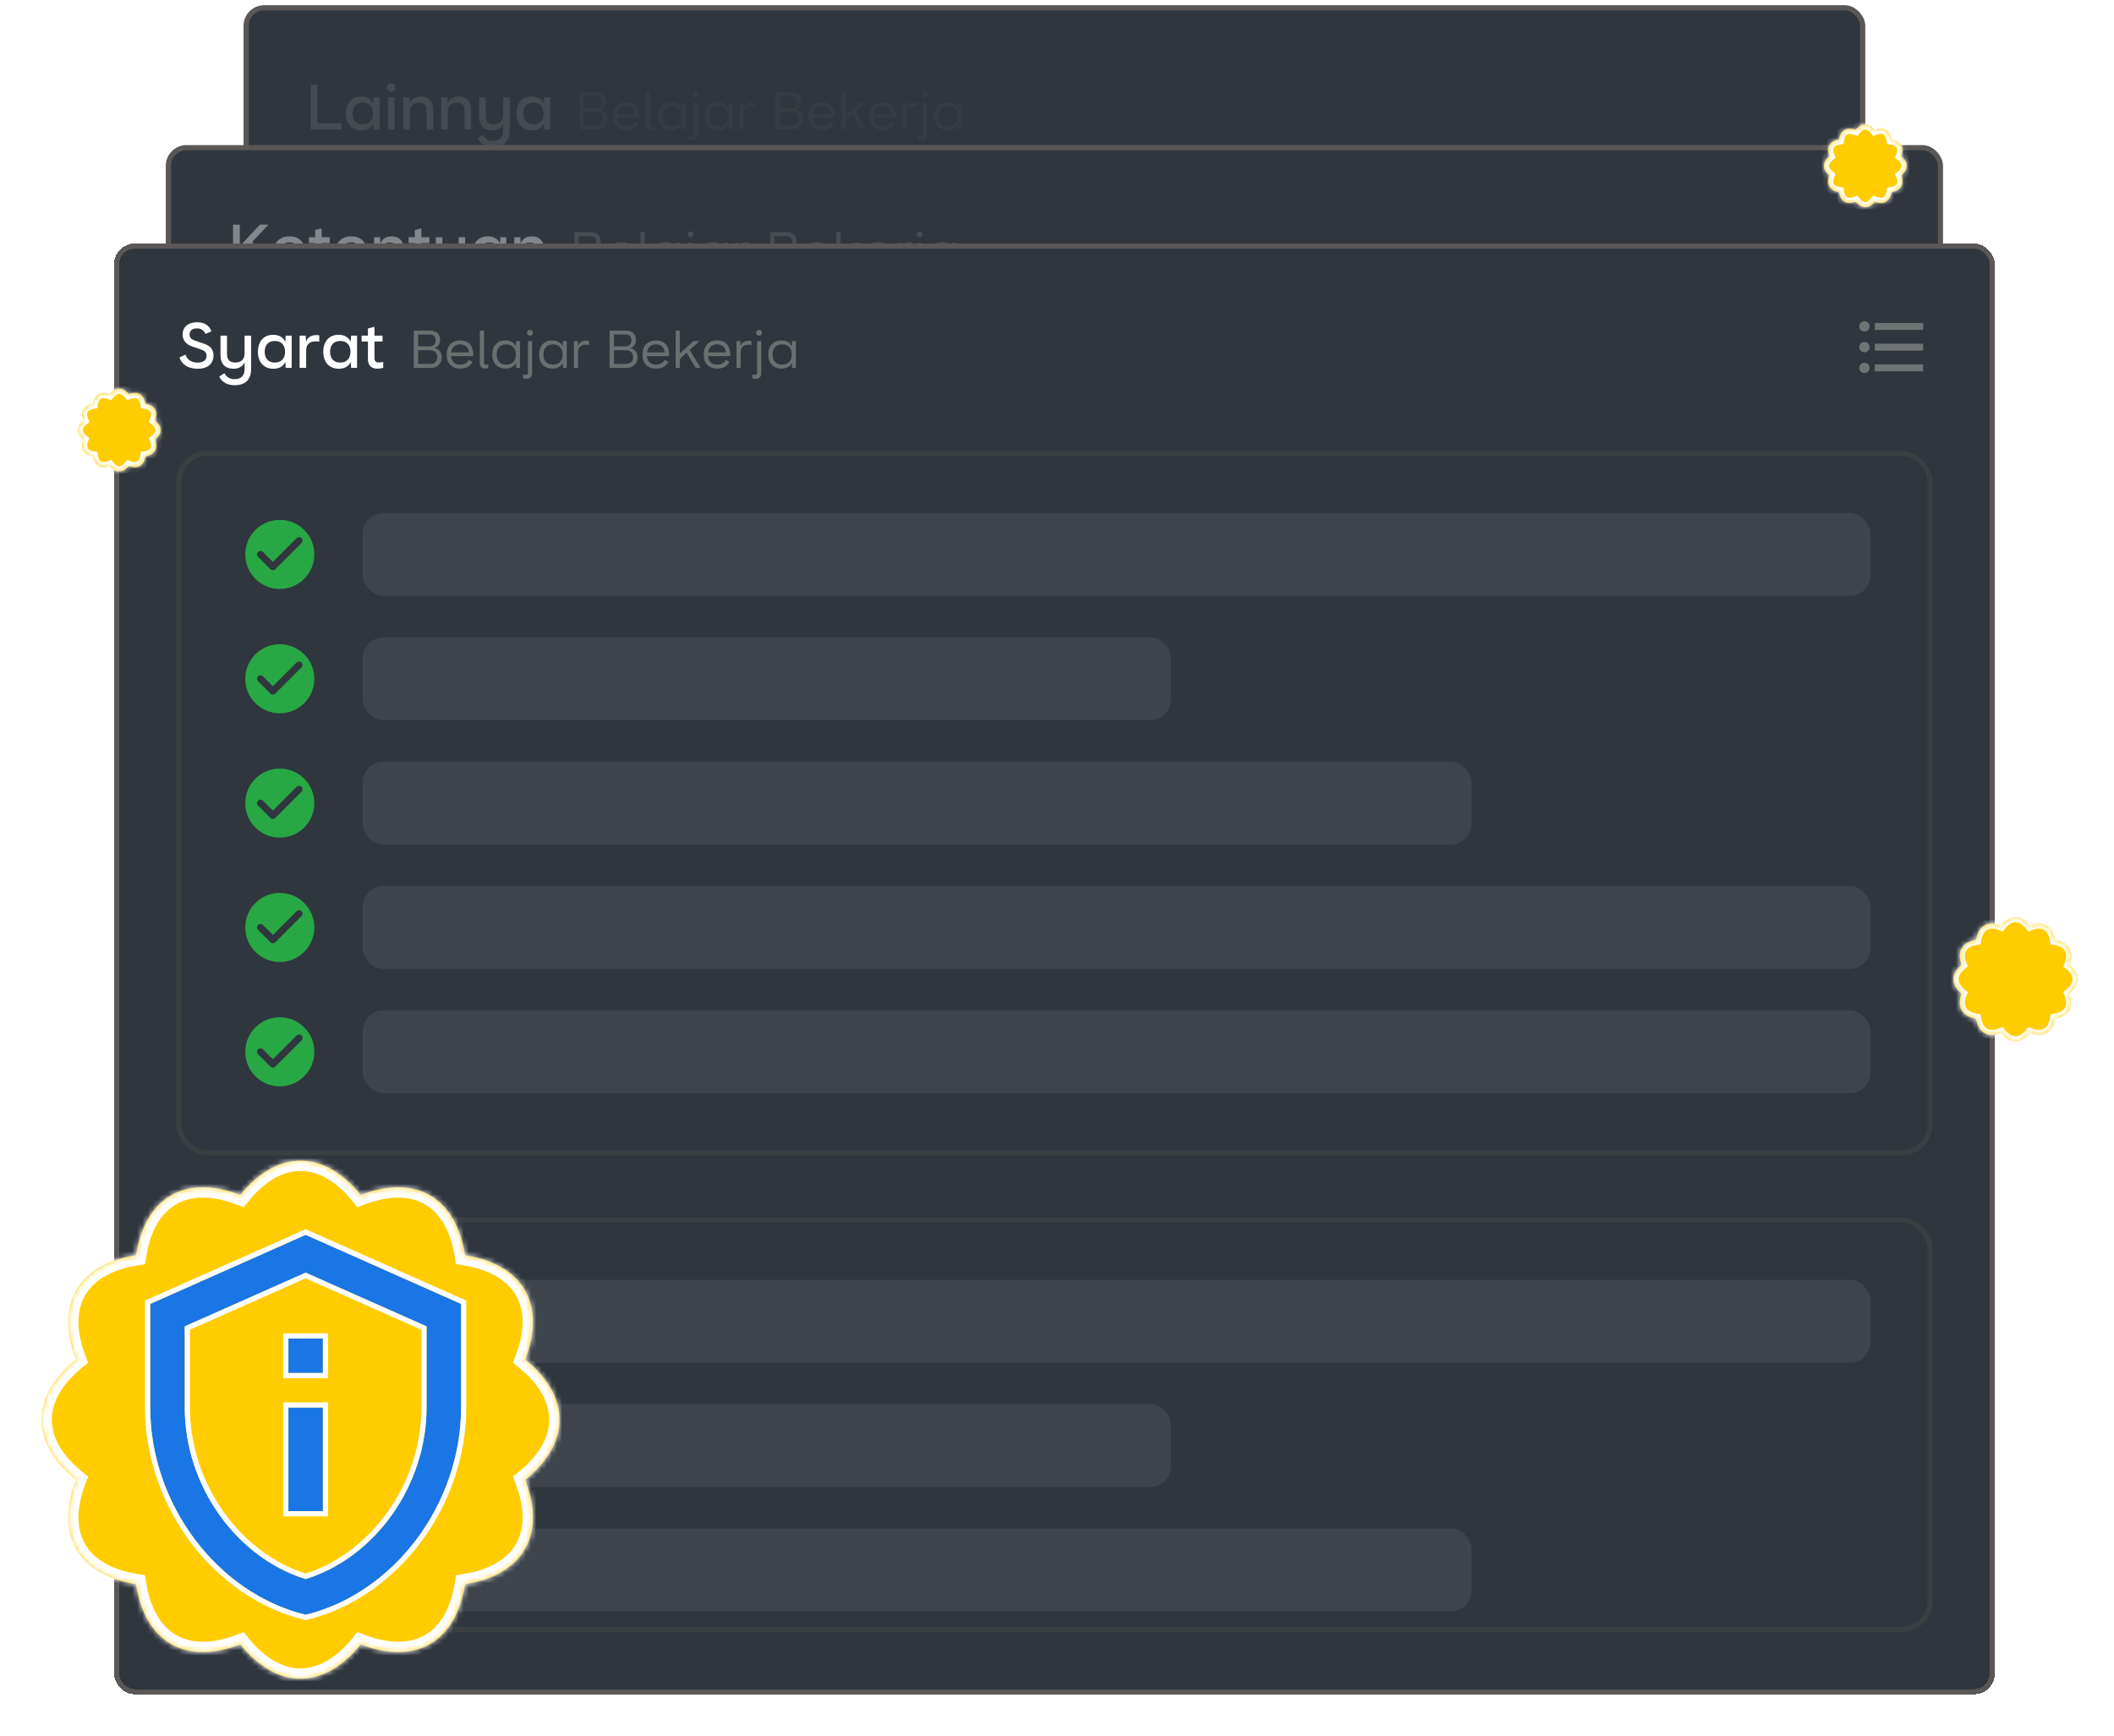 <svg width="408" height="335" viewBox="0 0 408 335" fill="none" xmlns="http://www.w3.org/2000/svg">
<g clip-path="url(#clip0_1004_2090)">
<rect width="408" height="335" fill="white"/>
<rect x="47.5" y="1.5" width="312" height="158" rx="3.5" fill="#30363D"/>
<rect x="47.5" y="1.5" width="312" height="158" rx="3.5" stroke="#5B5757"/>
<g opacity="0.1">
<path d="M59.972 16.36H61.28V23.812H65.924V25H59.972V16.36ZM73.271 18.784V25H72.119L72.035 23.836C71.711 24.604 70.991 25.168 69.755 25.168C67.991 25.168 66.755 24.004 66.755 21.904C66.755 19.804 67.955 18.616 69.707 18.616C70.787 18.616 71.615 19.06 72.035 19.972L72.119 18.784H73.271ZM70.019 23.98C71.267 23.98 71.999 23.188 71.999 21.892C71.999 20.596 71.267 19.804 70.019 19.804C68.783 19.804 68.063 20.596 68.063 21.892C68.063 23.188 68.783 23.98 70.019 23.98ZM75.513 17.692C75.021 17.692 74.697 17.368 74.697 16.876C74.697 16.384 75.021 16.06 75.513 16.06C76.005 16.06 76.329 16.384 76.329 16.876C76.329 17.368 76.005 17.692 75.513 17.692ZM74.889 18.784H76.137V25H74.889V18.784ZM77.845 18.784H79.009L79.093 19.984C79.429 19.12 80.125 18.616 81.229 18.616C82.669 18.616 83.617 19.492 83.617 21.196V25H82.357V21.448C82.357 20.236 81.721 19.816 80.833 19.816C79.717 19.816 79.105 20.488 79.105 21.724V25H77.845V18.784ZM85.151 18.784H86.316L86.4 19.984C86.736 19.12 87.431 18.616 88.535 18.616C89.975 18.616 90.924 19.492 90.924 21.196V25H89.663V21.448C89.663 20.236 89.028 19.816 88.139 19.816C87.023 19.816 86.412 20.488 86.412 21.724V25H85.151V18.784ZM93.202 26.02C93.718 26.98 94.534 27.184 95.194 27.184C96.37 27.184 97.102 26.56 97.102 25.216V23.896C96.766 24.7 96.082 25.168 94.954 25.168C93.43 25.168 92.458 24.292 92.458 22.576V18.784H93.718V22.36C93.718 23.548 94.378 23.968 95.314 23.968C96.502 23.968 97.102 23.296 97.102 22.228V18.784H98.362V25.264C98.362 27.256 97.222 28.348 95.206 28.348C93.682 28.348 92.722 27.712 92.218 26.68L93.202 26.02ZM106.193 18.784V25H105.041L104.957 23.836C104.633 24.604 103.913 25.168 102.677 25.168C100.913 25.168 99.677 24.004 99.677 21.904C99.677 19.804 100.877 18.616 102.629 18.616C103.709 18.616 104.537 19.06 104.957 19.972L105.041 18.784H106.193ZM102.941 23.98C104.189 23.98 104.921 23.188 104.921 21.892C104.921 20.596 104.189 19.804 102.941 19.804C101.705 19.804 100.985 20.596 100.985 21.892C100.985 23.188 101.705 23.98 102.941 23.98Z" fill="white"/>
<path d="M111.86 17.8H115.02C116.22 17.8 116.94 18.46 116.94 19.61C116.94 20.27 116.7 20.85 115.9 21.16C116.86 21.47 117.26 22.11 117.26 22.95C117.26 24.14 116.44 25 115.21 25H111.86V17.8ZM114.88 18.56H112.7V20.85H114.88C115.62 20.85 116.08 20.41 116.08 19.66C116.08 18.57 115.12 18.56 114.88 18.56ZM114.95 21.59H112.7V24.24H114.93C115.95 24.24 116.4 23.72 116.4 22.94C116.4 22.1 115.88 21.59 114.95 21.59ZM123.189 23.83C122.799 24.64 122.029 25.14 120.849 25.14C119.199 25.14 118.209 24.16 118.209 22.44C118.209 20.64 119.299 19.7 120.829 19.7C122.129 19.7 123.349 20.35 123.349 22.63V22.73H119.059C119.159 23.84 119.839 24.38 120.819 24.38C121.649 24.38 122.189 23.99 122.479 23.46L123.189 23.83ZM120.779 20.46C119.879 20.46 119.209 20.96 119.079 22.01H122.499C122.399 20.93 121.649 20.46 120.779 20.46ZM124.609 17.8H125.409V24.02C125.409 24.28 125.529 24.38 125.819 24.38C125.919 24.38 126.049 24.37 126.229 24.33L126.249 24.35V25.04C126.069 25.1 125.859 25.14 125.649 25.14C124.969 25.14 124.609 24.73 124.609 24.1V17.8ZM132.353 19.84V25H131.613L131.563 24.02C131.283 24.66 130.663 25.14 129.603 25.14C128.103 25.14 127.013 24.19 127.013 22.43C127.013 20.68 128.083 19.7 129.563 19.7C130.513 19.7 131.213 20.1 131.563 20.85L131.613 19.84H132.353ZM129.693 24.38C130.863 24.38 131.553 23.65 131.553 22.42C131.553 21.19 130.863 20.46 129.693 20.46C128.523 20.46 127.853 21.19 127.853 22.42C127.853 23.65 128.523 24.38 129.693 24.38ZM134.284 18.78C133.944 18.78 133.724 18.56 133.724 18.22C133.724 17.88 133.944 17.66 134.284 17.66C134.624 17.66 134.844 17.88 134.844 18.22C134.844 18.56 134.624 18.78 134.284 18.78ZM134.694 26.03C134.694 26.66 134.384 27.1 133.624 27.1C133.374 27.1 133.144 27.05 132.954 26.99V26.29L132.974 26.27C133.154 26.31 133.314 26.34 133.474 26.34C133.774 26.34 133.894 26.22 133.894 25.96V19.84H134.694V26.03ZM141.382 19.84V25H140.642L140.592 24.02C140.312 24.66 139.692 25.14 138.632 25.14C137.132 25.14 136.042 24.19 136.042 22.43C136.042 20.68 137.112 19.7 138.592 19.7C139.542 19.7 140.242 20.1 140.592 20.85L140.642 19.84H141.382ZM138.722 24.38C139.892 24.38 140.582 23.65 140.582 22.42C140.582 21.19 139.892 20.46 138.722 20.46C137.552 20.46 136.882 21.19 136.882 22.42C136.882 23.65 137.552 24.38 138.722 24.38ZM142.762 19.84H143.502L143.552 20.77C143.822 20.11 144.352 19.75 145.202 19.75C145.342 19.75 145.492 19.76 145.662 19.79V20.57C145.462 20.54 145.282 20.52 145.092 20.52C144.122 20.52 143.562 21.04 143.562 21.98V25H142.762V19.84ZM149.654 17.8H152.814C154.014 17.8 154.734 18.46 154.734 19.61C154.734 20.27 154.494 20.85 153.694 21.16C154.654 21.47 155.054 22.11 155.054 22.95C155.054 24.14 154.234 25 153.004 25H149.654V17.8ZM152.674 18.56H150.494V20.85H152.674C153.414 20.85 153.874 20.41 153.874 19.66C153.874 18.57 152.914 18.56 152.674 18.56ZM152.744 21.59H150.494V24.24H152.724C153.744 24.24 154.194 23.72 154.194 22.94C154.194 22.1 153.674 21.59 152.744 21.59ZM160.983 23.83C160.593 24.64 159.823 25.14 158.643 25.14C156.993 25.14 156.003 24.16 156.003 22.44C156.003 20.64 157.093 19.7 158.623 19.7C159.923 19.7 161.143 20.35 161.143 22.63V22.73H156.853C156.953 23.84 157.633 24.38 158.613 24.38C159.443 24.38 159.983 23.99 160.273 23.46L160.983 23.83ZM158.573 20.46C157.673 20.46 157.003 20.96 156.873 22.01H160.293C160.193 20.93 159.443 20.46 158.573 20.46ZM162.403 17.8H163.203V22.23L165.833 19.84H166.983L165.113 21.55L167.203 25H166.263L164.523 22.09L163.473 23.03C163.283 23.2 163.203 23.37 163.203 23.62V25H162.403V17.8ZM172.785 23.83C172.395 24.64 171.625 25.14 170.445 25.14C168.795 25.14 167.805 24.16 167.805 22.44C167.805 20.64 168.895 19.7 170.425 19.7C171.725 19.7 172.945 20.35 172.945 22.63V22.73H168.655C168.755 23.84 169.435 24.38 170.415 24.38C171.245 24.38 171.785 23.99 172.075 23.46L172.785 23.83ZM170.375 20.46C169.475 20.46 168.805 20.96 168.675 22.01H172.095C171.995 20.93 171.245 20.46 170.375 20.46ZM174.144 19.84H174.884L174.934 20.77C175.204 20.11 175.734 19.75 176.584 19.75C176.724 19.75 176.874 19.76 177.044 19.79V20.57C176.844 20.54 176.664 20.52 176.474 20.52C175.504 20.52 174.944 21.04 174.944 21.98V25H174.144V19.84ZM178.51 18.78C178.17 18.78 177.95 18.56 177.95 18.22C177.95 17.88 178.17 17.66 178.51 17.66C178.85 17.66 179.07 17.88 179.07 18.22C179.07 18.56 178.85 18.78 178.51 18.78ZM178.92 26.03C178.92 26.66 178.61 27.1 177.85 27.1C177.6 27.1 177.37 27.05 177.18 26.99V26.29L177.2 26.27C177.38 26.31 177.54 26.34 177.7 26.34C178 26.34 178.12 26.22 178.12 25.96V19.84H178.92V26.03ZM185.609 19.84V25H184.869L184.819 24.02C184.539 24.66 183.919 25.14 182.859 25.14C181.359 25.14 180.269 24.19 180.269 22.43C180.269 20.68 181.339 19.7 182.819 19.7C183.769 19.7 184.469 20.1 184.819 20.85L184.869 19.84H185.609ZM182.949 24.38C184.119 24.38 184.809 23.65 184.809 22.42C184.809 21.19 184.119 20.46 182.949 20.46C181.779 20.46 181.109 21.19 181.109 22.42C181.109 23.65 181.779 24.38 182.949 24.38Z" fill="#6C6F70"/>
</g>
<rect x="59.5" y="36.5" width="288" height="111" rx="5.5" stroke="#3B3F41"/>
<path d="M79 49.333C75.32 49.333 72.333 52.32 72.333 56C72.333 59.68 75.32 62.667 79 62.667C82.68 62.667 85.666 59.68 85.666 56C85.666 52.32 82.68 49.333 79 49.333ZM77.193 58.86L74.8 56.467C74.54 56.207 74.54 55.787 74.8 55.527C75.06 55.267 75.48 55.267 75.74 55.527L77.666 57.447L82.253 52.86C82.513 52.6 82.933 52.6 83.193 52.86C83.453 53.12 83.453 53.54 83.193 53.8L78.133 58.86C77.88 59.12 77.453 59.12 77.193 58.86Z" fill="#28A745"/>
<rect x="95" y="48" width="241" height="16" rx="4" fill="#3D444B"/>
<path d="M79 73.333C75.32 73.333 72.333 76.32 72.333 80C72.333 83.68 75.32 86.667 79 86.667C82.68 86.667 85.666 83.68 85.666 80C85.666 76.32 82.68 73.333 79 73.333ZM77.193 82.86L74.8 80.467C74.54 80.207 74.54 79.787 74.8 79.527C75.06 79.267 75.48 79.267 75.74 79.527L77.666 81.447L82.253 76.86C82.513 76.6 82.933 76.6 83.193 76.86C83.453 77.12 83.453 77.54 83.193 77.8L78.133 82.86C77.88 83.12 77.453 83.12 77.193 82.86Z" fill="#28A745"/>
<rect x="95" y="72" width="241" height="16" rx="4" fill="#3D444B"/>
<path d="M79 97.333C75.32 97.333 72.333 100.32 72.333 104C72.333 107.68 75.32 110.667 79 110.667C82.68 110.667 85.666 107.68 85.666 104C85.666 100.32 82.68 97.333 79 97.333ZM77.193 106.86L74.8 104.467C74.54 104.207 74.54 103.787 74.8 103.527C75.06 103.267 75.48 103.267 75.74 103.527L77.666 105.447L82.253 100.86C82.513 100.6 82.933 100.6 83.193 100.86C83.453 101.12 83.453 101.54 83.193 101.8L78.133 106.86C77.88 107.12 77.453 107.12 77.193 106.86Z" fill="#28A745"/>
<rect x="95" y="96" width="241" height="16" rx="4" fill="#3D444B"/>
<path d="M79 121.333C75.32 121.333 72.333 124.32 72.333 128C72.333 131.68 75.32 134.667 79 134.667C82.68 134.667 85.666 131.68 85.666 128C85.666 124.32 82.68 121.333 79 121.333ZM77.193 130.86L74.8 128.467C74.54 128.207 74.54 127.787 74.8 127.527C75.06 127.267 75.48 127.267 75.74 127.527L77.666 129.447L82.253 124.86C82.513 124.6 82.933 124.6 83.193 124.86C83.453 125.12 83.453 125.54 83.193 125.8L78.133 130.86C77.88 131.12 77.453 131.12 77.193 130.86Z" fill="#28A745"/>
<rect x="95" y="120" width="241" height="16" rx="4" fill="#3D444B"/>
<rect x="32.5" y="28.5" width="342" height="158" rx="3.5" fill="#30363D"/>
<rect x="32.5" y="28.5" width="342" height="158" rx="3.5" stroke="#5B5757"/>
<g opacity="0.4">
<path d="M44.972 43.36H46.28V47.524L50.144 43.36H51.812L48.716 46.648L52.052 52H50.576L47.828 47.608L46.592 48.928C46.376 49.18 46.28 49.408 46.28 49.744V52H44.972V43.36ZM58.74 50.608C58.248 51.556 57.312 52.168 55.897 52.168C53.916 52.168 52.705 50.98 52.705 48.916C52.705 46.756 54.036 45.616 55.885 45.616C57.444 45.616 58.956 46.408 58.956 49.144V49.288H54.036C54.157 50.428 54.864 51.004 55.908 51.004C56.797 51.004 57.373 50.584 57.684 50.008L58.74 50.608ZM55.825 46.768C54.852 46.768 54.205 47.356 54.048 48.376H57.612C57.492 47.308 56.785 46.768 55.825 46.768ZM59.614 45.784H60.826V44.392L62.086 44.08V45.784H63.646V46.912H62.086V50.152C62.086 50.728 62.386 50.956 62.89 50.956C63.082 50.956 63.382 50.932 63.778 50.86V52C63.418 52.084 63.046 52.156 62.662 52.156C61.486 52.156 60.826 51.532 60.826 50.308V46.912H59.614V45.784ZM70.669 50.608C70.177 51.556 69.241 52.168 67.825 52.168C65.845 52.168 64.633 50.98 64.633 48.916C64.633 46.756 65.965 45.616 67.813 45.616C69.373 45.616 70.885 46.408 70.885 49.144V49.288H65.965C66.085 50.428 66.793 51.004 67.837 51.004C68.725 51.004 69.301 50.584 69.613 50.008L70.669 50.608ZM67.753 46.768C66.781 46.768 66.133 47.356 65.977 48.376H69.541C69.421 47.308 68.713 46.768 67.753 46.768ZM72.191 45.784H73.355L73.439 46.984C73.775 46.12 74.471 45.616 75.575 45.616C77.015 45.616 77.963 46.492 77.963 48.196V52H76.703V48.448C76.703 47.236 76.067 46.816 75.179 46.816C74.063 46.816 73.451 47.488 73.451 48.724V52H72.191V45.784ZM78.849 45.784H80.061V44.392L81.321 44.08V45.784H82.881V46.912H81.321V50.152C81.321 50.728 81.621 50.956 82.125 50.956C82.317 50.956 82.617 50.932 83.013 50.86V52C82.653 52.084 82.281 52.156 81.897 52.156C80.721 52.156 80.061 51.532 80.061 50.308V46.912H78.849V45.784ZM89.772 52H88.62L88.523 50.836C88.2 51.664 87.54 52.168 86.436 52.168C85.007 52.168 84.12 51.34 84.12 49.612V45.784H85.379V49.396C85.379 50.668 86.028 50.968 86.784 50.968C87.912 50.968 88.511 50.296 88.511 49.084V45.784H89.772V52ZM97.714 45.784V52H96.562L96.478 50.836C96.154 51.604 95.434 52.168 94.198 52.168C92.434 52.168 91.198 51.004 91.198 48.904C91.198 46.804 92.398 45.616 94.15 45.616C95.23 45.616 96.058 46.06 96.478 46.972L96.562 45.784H97.714ZM94.462 50.98C95.71 50.98 96.442 50.188 96.442 48.892C96.442 47.596 95.71 46.804 94.462 46.804C93.226 46.804 92.506 47.596 92.506 48.892C92.506 50.188 93.226 50.98 94.462 50.98ZM99.248 45.784H100.412L100.496 46.984C100.832 46.12 101.528 45.616 102.632 45.616C104.072 45.616 105.02 46.492 105.02 48.196V52H103.76V48.448C103.76 47.236 103.124 46.816 102.236 46.816C101.12 46.816 100.508 47.488 100.508 48.724V52H99.248V45.784Z" fill="white"/>
<path d="M110.86 44.8H114.02C115.22 44.8 115.94 45.46 115.94 46.61C115.94 47.27 115.7 47.85 114.9 48.16C115.86 48.47 116.26 49.11 116.26 49.95C116.26 51.14 115.44 52 114.21 52H110.86V44.8ZM113.88 45.56H111.7V47.85H113.88C114.62 47.85 115.08 47.41 115.08 46.66C115.08 45.57 114.12 45.56 113.88 45.56ZM113.95 48.59H111.7V51.24H113.93C114.95 51.24 115.4 50.72 115.4 49.94C115.4 49.1 114.88 48.59 113.95 48.59ZM122.189 50.83C121.799 51.64 121.029 52.14 119.849 52.14C118.199 52.14 117.209 51.16 117.209 49.44C117.209 47.64 118.299 46.7 119.829 46.7C121.129 46.7 122.349 47.35 122.349 49.63V49.73H118.059C118.159 50.84 118.839 51.38 119.819 51.38C120.649 51.38 121.189 50.99 121.479 50.46L122.189 50.83ZM119.779 47.46C118.879 47.46 118.209 47.96 118.079 49.01H121.499C121.399 47.93 120.649 47.46 119.779 47.46ZM123.609 44.8H124.409V51.02C124.409 51.28 124.529 51.38 124.819 51.38C124.919 51.38 125.049 51.37 125.229 51.33L125.249 51.35V52.04C125.069 52.1 124.859 52.14 124.649 52.14C123.969 52.14 123.609 51.73 123.609 51.1V44.8ZM131.353 46.84V52H130.613L130.563 51.02C130.283 51.66 129.663 52.14 128.603 52.14C127.103 52.14 126.013 51.19 126.013 49.43C126.013 47.68 127.083 46.7 128.563 46.7C129.513 46.7 130.213 47.1 130.563 47.85L130.613 46.84H131.353ZM128.693 51.38C129.863 51.38 130.553 50.65 130.553 49.42C130.553 48.19 129.863 47.46 128.693 47.46C127.523 47.46 126.853 48.19 126.853 49.42C126.853 50.65 127.523 51.38 128.693 51.38ZM133.284 45.78C132.944 45.78 132.724 45.56 132.724 45.22C132.724 44.88 132.944 44.66 133.284 44.66C133.624 44.66 133.844 44.88 133.844 45.22C133.844 45.56 133.624 45.78 133.284 45.78ZM133.694 53.03C133.694 53.66 133.384 54.1 132.624 54.1C132.374 54.1 132.144 54.05 131.954 53.99V53.29L131.974 53.27C132.154 53.31 132.314 53.34 132.474 53.34C132.774 53.34 132.894 53.22 132.894 52.96V46.84H133.694V53.03ZM140.382 46.84V52H139.642L139.592 51.02C139.312 51.66 138.692 52.14 137.632 52.14C136.132 52.14 135.042 51.19 135.042 49.43C135.042 47.68 136.112 46.7 137.592 46.7C138.542 46.7 139.242 47.1 139.592 47.85L139.642 46.84H140.382ZM137.722 51.38C138.892 51.38 139.582 50.65 139.582 49.42C139.582 48.19 138.892 47.46 137.722 47.46C136.552 47.46 135.882 48.19 135.882 49.42C135.882 50.65 136.552 51.38 137.722 51.38ZM141.762 46.84H142.502L142.552 47.77C142.822 47.11 143.352 46.75 144.202 46.75C144.342 46.75 144.492 46.76 144.662 46.79V47.57C144.462 47.54 144.282 47.52 144.092 47.52C143.122 47.52 142.562 48.04 142.562 48.98V52H141.762V46.84ZM148.654 44.8H151.814C153.014 44.8 153.734 45.46 153.734 46.61C153.734 47.27 153.494 47.85 152.694 48.16C153.654 48.47 154.054 49.11 154.054 49.95C154.054 51.14 153.234 52 152.004 52H148.654V44.8ZM151.674 45.56H149.494V47.85H151.674C152.414 47.85 152.874 47.41 152.874 46.66C152.874 45.57 151.914 45.56 151.674 45.56ZM151.744 48.59H149.494V51.24H151.724C152.744 51.24 153.194 50.72 153.194 49.94C153.194 49.1 152.674 48.59 151.744 48.59ZM159.983 50.83C159.593 51.64 158.823 52.14 157.643 52.14C155.993 52.14 155.003 51.16 155.003 49.44C155.003 47.64 156.093 46.7 157.623 46.7C158.923 46.7 160.143 47.35 160.143 49.63V49.73H155.853C155.953 50.84 156.633 51.38 157.613 51.38C158.443 51.38 158.983 50.99 159.273 50.46L159.983 50.83ZM157.573 47.46C156.673 47.46 156.003 47.96 155.873 49.01H159.293C159.193 47.93 158.443 47.46 157.573 47.46ZM161.403 44.8H162.203V49.23L164.833 46.84H165.983L164.113 48.55L166.203 52H165.263L163.523 49.09L162.473 50.03C162.283 50.2 162.203 50.37 162.203 50.62V52H161.403V44.8ZM171.785 50.83C171.395 51.64 170.625 52.14 169.445 52.14C167.795 52.14 166.805 51.16 166.805 49.44C166.805 47.64 167.895 46.7 169.425 46.7C170.725 46.7 171.945 47.35 171.945 49.63V49.73H167.655C167.755 50.84 168.435 51.38 169.415 51.38C170.245 51.38 170.785 50.99 171.075 50.46L171.785 50.83ZM169.375 47.46C168.475 47.46 167.805 47.96 167.675 49.01H171.095C170.995 47.93 170.245 47.46 169.375 47.46ZM173.144 46.84H173.884L173.934 47.77C174.204 47.11 174.734 46.75 175.584 46.75C175.724 46.75 175.874 46.76 176.044 46.79V47.57C175.844 47.54 175.664 47.52 175.474 47.52C174.504 47.52 173.944 48.04 173.944 48.98V52H173.144V46.84ZM177.51 45.78C177.17 45.78 176.95 45.56 176.95 45.22C176.95 44.88 177.17 44.66 177.51 44.66C177.85 44.66 178.07 44.88 178.07 45.22C178.07 45.56 177.85 45.78 177.51 45.78ZM177.92 53.03C177.92 53.66 177.61 54.1 176.85 54.1C176.6 54.1 176.37 54.05 176.18 53.99V53.29L176.2 53.27C176.38 53.31 176.54 53.34 176.7 53.34C177 53.34 177.12 53.22 177.12 52.96V46.84H177.92V53.03ZM184.609 46.84V52H183.869L183.819 51.02C183.539 51.66 182.919 52.14 181.859 52.14C180.359 52.14 179.269 51.19 179.269 49.43C179.269 47.68 180.339 46.7 181.819 46.7C182.769 46.7 183.469 47.1 183.819 47.85L183.869 46.84H184.609ZM181.949 51.38C183.119 51.38 183.809 50.65 183.809 49.42C183.809 48.19 183.119 47.46 181.949 47.46C180.779 47.46 180.109 48.19 180.109 49.42C180.109 50.65 180.779 51.38 181.949 51.38Z" fill="#6C6F70"/>
</g>
<rect x="44.5" y="63.5" width="318" height="111" rx="5.5" stroke="#3B3F41"/>
<path d="M64 76.333C60.32 76.333 57.333 79.32 57.333 83C57.333 86.68 60.32 89.667 64 89.667C67.68 89.667 70.666 86.68 70.666 83C70.666 79.32 67.68 76.333 64 76.333ZM62.193 85.86L59.8 83.467C59.54 83.207 59.54 82.787 59.8 82.527C60.06 82.267 60.48 82.267 60.74 82.527L62.666 84.447L67.253 79.86C67.513 79.6 67.933 79.6 68.193 79.86C68.453 80.12 68.453 80.54 68.193 80.8L63.133 85.86C62.88 86.12 62.453 86.12 62.193 85.86Z" fill="#28A745"/>
<rect x="80" y="75" width="271" height="16" rx="4" fill="#3D444B"/>
<path d="M64 100.333C60.32 100.333 57.333 103.32 57.333 107C57.333 110.68 60.32 113.667 64 113.667C67.68 113.667 70.666 110.68 70.666 107C70.666 103.32 67.68 100.333 64 100.333ZM62.193 109.86L59.8 107.467C59.54 107.207 59.54 106.787 59.8 106.527C60.06 106.267 60.48 106.267 60.74 106.527L62.666 108.447L67.253 103.86C67.513 103.6 67.933 103.6 68.193 103.86C68.453 104.12 68.453 104.54 68.193 104.8L63.133 109.86C62.88 110.12 62.453 110.12 62.193 109.86Z" fill="#28A745"/>
<rect x="80" y="99" width="271" height="16" rx="4" fill="#3D444B"/>
<path d="M64 124.333C60.32 124.333 57.333 127.32 57.333 131C57.333 134.68 60.32 137.667 64 137.667C67.68 137.667 70.666 134.68 70.666 131C70.666 127.32 67.68 124.333 64 124.333ZM62.193 133.86L59.8 131.467C59.54 131.207 59.54 130.787 59.8 130.527C60.06 130.267 60.48 130.267 60.74 130.527L62.666 132.447L67.253 127.86C67.513 127.6 67.933 127.6 68.193 127.86C68.453 128.12 68.453 128.54 68.193 128.8L63.133 133.86C62.88 134.12 62.453 134.12 62.193 133.86Z" fill="#28A745"/>
<rect x="80" y="123" width="271" height="16" rx="4" fill="#3D444B"/>
<path d="M64 148.333C60.32 148.333 57.333 151.32 57.333 155C57.333 158.68 60.32 161.667 64 161.667C67.68 161.667 70.666 158.68 70.666 155C70.666 151.32 67.68 148.333 64 148.333ZM62.193 157.86L59.8 155.467C59.54 155.207 59.54 154.787 59.8 154.527C60.06 154.267 60.48 154.267 60.74 154.527L62.666 156.447L67.253 151.86C67.513 151.6 67.933 151.6 68.193 151.86C68.453 152.12 68.453 152.54 68.193 152.8L63.133 157.86C62.88 158.12 62.453 158.12 62.193 157.86Z" fill="#28A745"/>
<rect x="80" y="147" width="271" height="16" rx="4" fill="#3D444B"/>
<g filter="url(#filter0_d_1004_2090)">
<rect x="22" y="55" width="363" height="280" rx="4" fill="#30363D" shape-rendering="crispEdges"/>
<rect x="22.5" y="55.5" width="362" height="279" rx="3.5" stroke="#5B5757" shape-rendering="crispEdges"/>
<path d="M34.636 76.984L35.8 76.444C36.064 77.236 36.736 77.98 38.116 77.98C39.232 77.98 39.868 77.5 39.868 76.66C39.868 76 39.472 75.688 38.692 75.412L37.072 74.86C35.944 74.476 35.248 73.72 35.248 72.556C35.248 71.08 36.352 70.192 38.032 70.192C39.46 70.192 40.42 70.84 40.816 71.956L39.64 72.448C39.388 71.836 38.896 71.38 37.996 71.38C37.108 71.38 36.592 71.824 36.592 72.568C36.592 73.18 36.94 73.504 37.636 73.744L39.46 74.368C40.468 74.716 41.212 75.352 41.212 76.6C41.212 77.86 40.456 79.168 38.128 79.168C36.196 79.168 35.044 78.256 34.636 76.984ZM43.301 80.02C43.817 80.98 44.633 81.184 45.293 81.184C46.469 81.184 47.201 80.56 47.201 79.216V77.896C46.865 78.7 46.181 79.168 45.053 79.168C43.529 79.168 42.557 78.292 42.557 76.576V72.784H43.817V76.36C43.817 77.548 44.477 77.968 45.413 77.968C46.601 77.968 47.201 77.296 47.201 76.228V72.784H48.461V79.264C48.461 81.256 47.321 82.348 45.305 82.348C43.781 82.348 42.821 81.712 42.317 80.68L43.301 80.02ZM56.292 72.784V79H55.14L55.056 77.836C54.732 78.604 54.012 79.168 52.776 79.168C51.012 79.168 49.776 78.004 49.776 75.904C49.776 73.804 50.976 72.616 52.728 72.616C53.808 72.616 54.636 73.06 55.056 73.972L55.14 72.784H56.292ZM53.04 77.98C54.288 77.98 55.02 77.188 55.02 75.892C55.02 74.596 54.288 73.804 53.04 73.804C51.804 73.804 51.084 74.596 51.084 75.892C51.084 77.188 51.804 77.98 53.04 77.98ZM57.826 72.784H58.99L59.074 73.912C59.386 73.108 60.034 72.676 61.054 72.676C61.222 72.676 61.414 72.688 61.618 72.724V73.936C61.378 73.9 61.162 73.876 60.922 73.876C59.758 73.876 59.086 74.488 59.086 75.64V79H57.826V72.784ZM68.913 72.784V79H67.761L67.677 77.836C67.353 78.604 66.633 79.168 65.397 79.168C63.633 79.168 62.397 78.004 62.397 75.904C62.397 73.804 63.597 72.616 65.349 72.616C66.429 72.616 67.257 73.06 67.677 73.972L67.761 72.784H68.913ZM65.661 77.98C66.909 77.98 67.641 77.188 67.641 75.892C67.641 74.596 66.909 73.804 65.661 73.804C64.425 73.804 63.705 74.596 63.705 75.892C63.705 77.188 64.425 77.98 65.661 77.98ZM69.798 72.784H71.01V71.392L72.27 71.08V72.784H73.83V73.912H72.27V77.152C72.27 77.728 72.57 77.956 73.074 77.956C73.266 77.956 73.566 77.932 73.962 77.86V79C73.602 79.084 73.23 79.156 72.846 79.156C71.67 79.156 71.01 78.532 71.01 77.308V73.912H69.798V72.784Z" fill="white"/>
<path d="M79.86 71.8H83.02C84.22 71.8 84.94 72.46 84.94 73.61C84.94 74.27 84.7 74.85 83.9 75.16C84.86 75.47 85.26 76.11 85.26 76.95C85.26 78.14 84.44 79 83.21 79H79.86V71.8ZM82.88 72.56H80.7V74.85H82.88C83.62 74.85 84.08 74.41 84.08 73.66C84.08 72.57 83.12 72.56 82.88 72.56ZM82.95 75.59H80.7V78.24H82.93C83.95 78.24 84.4 77.72 84.4 76.94C84.4 76.1 83.88 75.59 82.95 75.59ZM91.189 77.83C90.799 78.64 90.029 79.14 88.85 79.14C87.2 79.14 86.21 78.16 86.21 76.44C86.21 74.64 87.299 73.7 88.829 73.7C90.129 73.7 91.35 74.35 91.35 76.63V76.73H87.059C87.159 77.84 87.84 78.38 88.82 78.38C89.65 78.38 90.189 77.99 90.48 77.46L91.189 77.83ZM88.779 74.46C87.879 74.46 87.21 74.96 87.079 76.01H90.499C90.4 74.93 89.65 74.46 88.779 74.46ZM92.609 71.8H93.409V78.02C93.409 78.28 93.529 78.38 93.819 78.38C93.919 78.38 94.049 78.37 94.229 78.33L94.249 78.35V79.04C94.069 79.1 93.859 79.14 93.649 79.14C92.969 79.14 92.609 78.73 92.609 78.1V71.8ZM100.353 73.84V79H99.613L99.563 78.02C99.283 78.66 98.663 79.14 97.603 79.14C96.103 79.14 95.013 78.19 95.013 76.43C95.013 74.68 96.083 73.7 97.563 73.7C98.513 73.7 99.213 74.1 99.563 74.85L99.613 73.84H100.353ZM97.693 78.38C98.863 78.38 99.553 77.65 99.553 76.42C99.553 75.19 98.863 74.46 97.693 74.46C96.523 74.46 95.853 75.19 95.853 76.42C95.853 77.65 96.523 78.38 97.693 78.38ZM102.284 72.78C101.944 72.78 101.724 72.56 101.724 72.22C101.724 71.88 101.944 71.66 102.284 71.66C102.624 71.66 102.844 71.88 102.844 72.22C102.844 72.56 102.624 72.78 102.284 72.78ZM102.694 80.03C102.694 80.66 102.384 81.1 101.624 81.1C101.374 81.1 101.144 81.05 100.954 80.99V80.29L100.974 80.27C101.154 80.31 101.314 80.34 101.474 80.34C101.774 80.34 101.894 80.22 101.894 79.96V73.84H102.694V80.03ZM109.382 73.84V79H108.642L108.592 78.02C108.312 78.66 107.692 79.14 106.632 79.14C105.132 79.14 104.042 78.19 104.042 76.43C104.042 74.68 105.112 73.7 106.592 73.7C107.542 73.7 108.242 74.1 108.592 74.85L108.642 73.84H109.382ZM106.722 78.38C107.892 78.38 108.582 77.65 108.582 76.42C108.582 75.19 107.892 74.46 106.722 74.46C105.552 74.46 104.882 75.19 104.882 76.42C104.882 77.65 105.552 78.38 106.722 78.38ZM110.762 73.84H111.502L111.552 74.77C111.822 74.11 112.352 73.75 113.202 73.75C113.342 73.75 113.492 73.76 113.662 73.79V74.57C113.462 74.54 113.282 74.52 113.092 74.52C112.122 74.52 111.562 75.04 111.562 75.98V79H110.762V73.84ZM117.654 71.8H120.814C122.014 71.8 122.734 72.46 122.734 73.61C122.734 74.27 122.494 74.85 121.694 75.16C122.654 75.47 123.054 76.11 123.054 76.95C123.054 78.14 122.234 79 121.004 79H117.654V71.8ZM120.674 72.56H118.494V74.85H120.674C121.414 74.85 121.874 74.41 121.874 73.66C121.874 72.57 120.914 72.56 120.674 72.56ZM120.744 75.59H118.494V78.24H120.724C121.744 78.24 122.194 77.72 122.194 76.94C122.194 76.1 121.674 75.59 120.744 75.59ZM128.983 77.83C128.593 78.64 127.823 79.14 126.643 79.14C124.993 79.14 124.003 78.16 124.003 76.44C124.003 74.64 125.093 73.7 126.623 73.7C127.923 73.7 129.143 74.35 129.143 76.63V76.73H124.853C124.953 77.84 125.633 78.38 126.613 78.38C127.443 78.38 127.983 77.99 128.273 77.46L128.983 77.83ZM126.573 74.46C125.673 74.46 125.003 74.96 124.873 76.01H128.293C128.193 74.93 127.443 74.46 126.573 74.46ZM130.403 71.8H131.203V76.23L133.833 73.84H134.983L133.113 75.55L135.203 79H134.263L132.523 76.09L131.473 77.03C131.283 77.2 131.203 77.37 131.203 77.62V79H130.403V71.8ZM140.785 77.83C140.395 78.64 139.625 79.14 138.445 79.14C136.795 79.14 135.805 78.16 135.805 76.44C135.805 74.64 136.895 73.7 138.425 73.7C139.725 73.7 140.945 74.35 140.945 76.63V76.73H136.655C136.755 77.84 137.435 78.38 138.415 78.38C139.245 78.38 139.785 77.99 140.075 77.46L140.785 77.83ZM138.375 74.46C137.475 74.46 136.805 74.96 136.675 76.01H140.095C139.995 74.93 139.245 74.46 138.375 74.46ZM142.144 73.84H142.884L142.934 74.77C143.204 74.11 143.734 73.75 144.584 73.75C144.724 73.75 144.874 73.76 145.044 73.79V74.57C144.844 74.54 144.664 74.52 144.474 74.52C143.504 74.52 142.944 75.04 142.944 75.98V79H142.144V73.84ZM146.51 72.78C146.17 72.78 145.95 72.56 145.95 72.22C145.95 71.88 146.17 71.66 146.51 71.66C146.85 71.66 147.07 71.88 147.07 72.22C147.07 72.56 146.85 72.78 146.51 72.78ZM146.92 80.03C146.92 80.66 146.61 81.1 145.85 81.1C145.6 81.1 145.37 81.05 145.18 80.99V80.29L145.2 80.27C145.38 80.31 145.54 80.34 145.7 80.34C146 80.34 146.12 80.22 146.12 79.96V73.84H146.92V80.03ZM153.609 73.84V79H152.869L152.819 78.02C152.539 78.66 151.919 79.14 150.859 79.14C149.359 79.14 148.269 78.19 148.269 76.43C148.269 74.68 149.339 73.7 150.819 73.7C151.769 73.7 152.469 74.1 152.819 74.85L152.869 73.84H153.609ZM150.949 78.38C152.119 78.38 152.809 77.65 152.809 76.42C152.809 75.19 152.119 74.46 150.949 74.46C149.779 74.46 149.109 75.19 149.109 76.42C149.109 77.65 149.779 78.38 150.949 78.38Z" fill="#6C6F70"/>
<path d="M359.833 74C359.28 74 358.833 74.447 358.833 75C358.833 75.553 359.28 76 359.833 76C360.386 76 360.833 75.553 360.833 75C360.833 74.447 360.386 74 359.833 74ZM359.833 70C359.28 70 358.833 70.447 358.833 71C358.833 71.553 359.28 72 359.833 72C360.386 72 360.833 71.553 360.833 71C360.833 70.447 360.386 70 359.833 70ZM359.833 78C359.28 78 358.833 78.453 358.833 79C358.833 79.547 359.286 80 359.833 80C360.38 80 360.833 79.547 360.833 79C360.833 78.453 360.386 78 359.833 78ZM361.833 79.667H371.166V78.333H361.833V79.667ZM361.833 75.667H371.166V74.333H361.833V75.667ZM361.833 70.333V71.667H371.166V70.333H361.833Z" fill="#707374"/>
<rect x="34.5" y="95.5" width="338" height="135" rx="5.5" stroke="#3B3F41"/>
<path d="M54 108.333C50.32 108.333 47.333 111.32 47.333 115C47.333 118.68 50.32 121.667 54 121.667C57.68 121.667 60.666 118.68 60.666 115C60.666 111.32 57.68 108.333 54 108.333ZM52.193 117.86L49.8 115.467C49.54 115.207 49.54 114.787 49.8 114.527C50.06 114.267 50.48 114.267 50.74 114.527L52.666 116.447L57.253 111.86C57.513 111.6 57.933 111.6 58.193 111.86C58.453 112.12 58.453 112.54 58.193 112.8L53.133 117.86C52.88 118.12 52.453 118.12 52.193 117.86Z" fill="#28A745"/>
<rect x="70" y="107" width="291" height="16" rx="4" fill="#3D444B"/>
<path d="M54 132.333C50.32 132.333 47.333 135.32 47.333 139C47.333 142.68 50.32 145.667 54 145.667C57.68 145.667 60.666 142.68 60.666 139C60.666 135.32 57.68 132.333 54 132.333ZM52.193 141.86L49.8 139.467C49.54 139.207 49.54 138.787 49.8 138.527C50.06 138.267 50.48 138.267 50.74 138.527L52.666 140.447L57.253 135.86C57.513 135.6 57.933 135.6 58.193 135.86C58.453 136.12 58.453 136.54 58.193 136.8L53.133 141.86C52.88 142.12 52.453 142.12 52.193 141.86Z" fill="#28A745"/>
<rect x="70" y="131" width="156" height="16" rx="4" fill="#3D444B"/>
<path d="M54 156.333C50.32 156.333 47.333 159.32 47.333 163C47.333 166.68 50.32 169.667 54 169.667C57.68 169.667 60.666 166.68 60.666 163C60.666 159.32 57.68 156.333 54 156.333ZM52.193 165.86L49.8 163.467C49.54 163.207 49.54 162.787 49.8 162.527C50.06 162.267 50.48 162.267 50.74 162.527L52.666 164.447L57.253 159.86C57.513 159.6 57.933 159.6 58.193 159.86C58.453 160.12 58.453 160.54 58.193 160.8L53.133 165.86C52.88 166.12 52.453 166.12 52.193 165.86Z" fill="#28A745"/>
<rect x="70" y="155" width="214" height="16" rx="4" fill="#3D444B"/>
<path d="M54 180.333C50.32 180.333 47.333 183.32 47.333 187C47.333 190.68 50.32 193.667 54 193.667C57.68 193.667 60.666 190.68 60.666 187C60.666 183.32 57.68 180.333 54 180.333ZM52.193 189.86L49.8 187.467C49.54 187.207 49.54 186.787 49.8 186.527C50.06 186.267 50.48 186.267 50.74 186.527L52.666 188.447L57.253 183.86C57.513 183.6 57.933 183.6 58.193 183.86C58.453 184.12 58.453 184.54 58.193 184.8L53.133 189.86C52.88 190.12 52.453 190.12 52.193 189.86Z" fill="#28A745"/>
<rect x="70" y="179" width="291" height="16" rx="4" fill="#3D444B"/>
<path d="M54 204.333C50.32 204.333 47.333 207.32 47.333 211C47.333 214.68 50.32 217.667 54 217.667C57.68 217.667 60.666 214.68 60.666 211C60.666 207.32 57.68 204.333 54 204.333ZM52.193 213.86L49.8 211.467C49.54 211.207 49.54 210.787 49.8 210.527C50.06 210.267 50.48 210.267 50.74 210.527L52.666 212.447L57.253 207.86C57.513 207.6 57.933 207.6 58.193 207.86C58.453 208.12 58.453 208.54 58.193 208.8L53.133 213.86C52.88 214.12 52.453 214.12 52.193 213.86Z" fill="#28A745"/>
<rect x="70" y="203" width="291" height="16" rx="4" fill="#3D444B"/>
<g clip-path="url(#clip1_1004_2090)">
<path d="M54 256.333C50.32 256.333 47.333 259.32 47.333 263C47.333 266.68 50.32 269.667 54 269.667C57.68 269.667 60.666 266.68 60.666 263C60.666 259.32 57.68 256.333 54 256.333ZM52.193 265.86L49.8 263.467C49.54 263.207 49.54 262.787 49.8 262.527C50.06 262.267 50.48 262.267 50.74 262.527L52.666 264.447L57.253 259.86C57.513 259.6 57.933 259.6 58.193 259.86C58.453 260.12 58.453 260.54 58.193 260.8L53.133 265.86C52.88 266.12 52.453 266.12 52.193 265.86Z" fill="#28A745"/>
<rect x="70" y="255" width="291" height="16" rx="4" fill="#3D444B"/>
<path d="M54 280.333C50.32 280.333 47.333 283.32 47.333 287C47.333 290.68 50.32 293.667 54 293.667C57.68 293.667 60.666 290.68 60.666 287C60.666 283.32 57.68 280.333 54 280.333ZM52.193 289.86L49.8 287.467C49.54 287.207 49.54 286.787 49.8 286.527C50.06 286.267 50.48 286.267 50.74 286.527L52.666 288.447L57.253 283.86C57.513 283.6 57.933 283.6 58.193 283.86C58.453 284.12 58.453 284.54 58.193 284.8L53.133 289.86C52.88 290.12 52.453 290.12 52.193 289.86Z" fill="#28A745"/>
<rect x="70" y="279" width="156" height="16" rx="4" fill="#3D444B"/>
<path d="M54 304.333C50.32 304.333 47.333 307.32 47.333 311C47.333 314.68 50.32 317.667 54 317.667C57.68 317.667 60.666 314.68 60.666 311C60.666 307.32 57.68 304.333 54 304.333ZM52.193 313.86L49.8 311.467C49.54 311.207 49.54 310.787 49.8 310.527C50.06 310.267 50.48 310.267 50.74 310.527L52.666 312.447L57.253 307.86C57.513 307.6 57.933 307.6 58.193 307.86C58.453 308.12 58.453 308.54 58.193 308.8L53.133 313.86C52.88 314.12 52.453 314.12 52.193 313.86Z" fill="#28A745"/>
<rect x="70" y="303" width="214" height="16" rx="4" fill="#3D444B"/>
</g>
<rect x="34.5" y="243.5" width="338" height="79" rx="5.5" stroke="#3B3F41"/>
</g>
<g filter="url(#filter1_d_1004_2090)">
<mask id="path-49-inside-1_1004_2090" fill="white">
<path fill-rule="evenodd" clip-rule="evenodd" d="M391.79 174.588C390.969 173.578 390.016 173 389.001 173C387.985 173 387.033 173.578 386.211 174.588C384.994 174.124 383.88 174.1 383.001 174.607C382.121 175.115 381.585 176.092 381.379 177.379C380.092 177.585 379.115 178.121 378.607 179C378.1 179.88 378.124 180.994 378.588 182.211C377.578 183.033 377 183.985 377 185.001C377 186.016 377.578 186.969 378.588 187.79C378.124 189.007 378.1 190.121 378.607 191C379.115 191.88 380.092 192.416 381.378 192.622C381.584 193.908 382.12 194.884 382.999 195.392C383.879 195.9 384.993 195.875 386.21 195.41C387.032 196.422 387.985 197 389.001 197C390.017 197 390.969 196.422 391.791 195.411C393.007 195.875 394.121 195.899 395.001 195.392C395.88 194.884 396.416 193.908 396.622 192.622C397.908 192.415 398.884 191.88 399.392 191C399.899 190.121 399.875 189.007 399.411 187.791C400.422 186.969 401 186.017 401 185.001C401 183.985 400.422 183.032 399.411 182.21C399.875 180.994 399.899 179.88 399.392 179C398.884 178.121 397.907 177.585 396.621 177.379C396.415 176.092 395.879 175.115 394.999 174.607C394.12 174.1 393.006 174.124 391.79 174.588Z"/>
</mask>
<path fill-rule="evenodd" clip-rule="evenodd" d="M391.79 174.588C390.969 173.578 390.016 173 389.001 173C387.985 173 387.033 173.578 386.211 174.588C384.994 174.124 383.88 174.1 383.001 174.607C382.121 175.115 381.585 176.092 381.379 177.379C380.092 177.585 379.115 178.121 378.607 179C378.1 179.88 378.124 180.994 378.588 182.211C377.578 183.033 377 183.985 377 185.001C377 186.016 377.578 186.969 378.588 187.79C378.124 189.007 378.1 190.121 378.607 191C379.115 191.88 380.092 192.416 381.378 192.622C381.584 193.908 382.12 194.884 382.999 195.392C383.879 195.9 384.993 195.875 386.21 195.41C387.032 196.422 387.985 197 389.001 197C390.017 197 390.969 196.422 391.791 195.411C393.007 195.875 394.121 195.899 395.001 195.392C395.88 194.884 396.416 193.908 396.622 192.622C397.908 192.415 398.884 191.88 399.392 191C399.899 190.121 399.875 189.007 399.411 187.791C400.422 186.969 401 186.017 401 185.001C401 183.985 400.422 183.032 399.411 182.21C399.875 180.994 399.899 179.88 399.392 179C398.884 178.121 397.907 177.585 396.621 177.379C396.415 176.092 395.879 175.115 394.999 174.607C394.12 174.1 393.006 174.124 391.79 174.588Z" fill="#FFCC00"/>
<path d="M391.79 174.588L391.014 175.219L391.471 175.78L392.146 175.522L391.79 174.588ZM386.211 174.588L385.854 175.523L386.53 175.781L386.987 175.219L386.211 174.588ZM383.001 174.607L383.501 175.474L383.501 175.474L383.001 174.607ZM381.379 177.379L381.537 178.366L382.252 178.252L382.366 177.537L381.379 177.379ZM378.607 179L377.741 178.5L377.741 178.501L378.607 179ZM378.588 182.211L379.219 182.987L379.781 182.53L379.523 181.854L378.588 182.211ZM378.588 187.79L379.523 188.147L379.781 187.471L379.219 187.014L378.588 187.79ZM378.607 191L377.741 191.5L377.741 191.5L378.607 191ZM381.378 192.622L382.365 192.463L382.25 191.749L381.536 191.635L381.378 192.622ZM382.999 195.392L382.499 196.258L382.999 195.392ZM386.21 195.41L386.986 194.78L386.53 194.218L385.853 194.476L386.21 195.41ZM391.791 195.411L392.147 194.477L391.471 194.219L391.015 194.78L391.791 195.411ZM395.001 195.392L395.501 196.258L395.501 196.258L395.001 195.392ZM396.622 192.622L396.464 191.634L395.749 191.749L395.635 192.463L396.622 192.622ZM399.392 191L400.258 191.5L400.258 191.5L399.392 191ZM399.411 187.791L398.78 187.015L398.219 187.471L398.477 188.147L399.411 187.791ZM399.411 182.21L398.477 181.854L398.219 182.53L398.78 182.986L399.411 182.21ZM399.392 179L400.258 178.501L400.258 178.5L399.392 179ZM396.621 177.379L395.634 177.537L395.748 178.252L396.463 178.366L396.621 177.379ZM394.999 174.607L395.499 173.741L395.499 173.741L394.999 174.607ZM389.001 174C389.606 174 390.301 174.342 391.014 175.219L392.566 173.957C391.636 172.813 390.426 172 389.001 172V174ZM386.987 175.219C387.7 174.342 388.395 174 389.001 174V172C387.575 172 386.365 172.814 385.435 173.958L386.987 175.219ZM383.501 175.474C384.025 175.171 384.798 175.12 385.854 175.523L386.568 173.654C385.19 173.128 383.735 173.029 382.501 173.741L383.501 175.474ZM382.366 177.537C382.545 176.42 382.976 175.776 383.501 175.474L382.501 173.741C381.266 174.454 380.625 175.764 380.391 177.22L382.366 177.537ZM379.474 179.5C379.776 178.976 380.42 178.545 381.537 178.366L381.221 176.391C379.764 176.625 378.454 177.266 377.741 178.5L379.474 179.5ZM379.523 181.854C379.12 180.798 379.171 180.025 379.474 179.5L377.741 178.501C377.029 179.735 377.128 181.19 377.654 182.568L379.523 181.854ZM377.958 181.435C376.814 182.365 376 183.575 376 185.001H378C378 184.395 378.342 183.7 379.219 182.987L377.958 181.435ZM376 185.001C376 186.426 376.814 187.636 377.957 188.566L379.219 187.014C378.342 186.301 378 185.606 378 185.001H376ZM379.474 190.501C379.171 189.976 379.12 189.203 379.523 188.147L377.654 187.434C377.128 188.811 377.029 190.266 377.741 191.5L379.474 190.501ZM381.536 191.635C380.42 191.455 379.776 191.025 379.474 190.5L377.741 191.5C378.454 192.735 379.764 193.376 381.219 193.609L381.536 191.635ZM383.499 194.526C382.975 194.223 382.544 193.579 382.365 192.463L380.39 192.78C380.624 194.236 381.265 195.545 382.499 196.258L383.499 194.526ZM385.853 194.476C384.797 194.88 384.024 194.829 383.499 194.526L382.499 196.258C383.734 196.971 385.189 196.871 386.567 196.345L385.853 194.476ZM389.001 196C388.395 196 387.7 195.658 386.986 194.78L385.434 196.041C386.364 197.186 387.575 198 389.001 198V196ZM391.015 194.78C390.302 195.658 389.607 196 389.001 196V198C390.427 198 391.637 197.186 392.567 196.042L391.015 194.78ZM394.501 194.526C393.976 194.828 393.203 194.88 392.147 194.477L391.434 196.345C392.812 196.871 394.266 196.97 395.501 196.258L394.501 194.526ZM395.635 192.463C395.456 193.579 395.025 194.223 394.501 194.526L395.501 196.258C396.735 195.545 397.376 194.236 397.61 192.78L395.635 192.463ZM398.526 190.5C398.223 191.025 397.58 191.455 396.464 191.634L396.781 193.609C398.236 193.376 399.545 192.735 400.258 191.5L398.526 190.5ZM398.477 188.147C398.88 189.203 398.828 189.976 398.526 190.501L400.258 191.5C400.97 190.266 400.871 188.812 400.345 187.434L398.477 188.147ZM400.042 188.567C401.186 187.637 402 186.426 402 185.001H400C400 185.607 399.658 186.302 398.78 187.015L400.042 188.567ZM402 185.001C402 183.575 401.186 182.365 400.042 181.434L398.78 182.986C399.658 183.7 400 184.395 400 185.001H402ZM398.526 179.5C398.828 180.025 398.88 180.798 398.477 181.854L400.345 182.567C400.871 181.19 400.97 179.735 400.258 178.501L398.526 179.5ZM396.463 178.366C397.579 178.545 398.223 178.976 398.526 179.5L400.258 178.5C399.545 177.266 398.235 176.625 396.779 176.391L396.463 178.366ZM394.499 175.474C395.024 175.776 395.455 176.42 395.634 177.537L397.608 177.221C397.375 175.764 396.734 174.454 395.499 173.741L394.499 175.474ZM392.146 175.522C393.202 175.12 393.975 175.171 394.499 175.474L395.499 173.741C394.265 173.029 392.811 173.128 391.434 173.654L392.146 175.522Z" fill="white" mask="url(#path-49-inside-1_1004_2090)"/>
</g>
<g filter="url(#filter2_d_1004_2090)">
<mask id="path-51-inside-2_1004_2090" fill="white">
<path fill-rule="evenodd" clip-rule="evenodd" d="M24.861 72.059C24.313 71.385 23.678 71 23.001 71C22.323 71 21.688 71.385 21.14 72.06C20.329 71.75 19.586 71.734 19 72.072C18.414 72.411 18.057 73.062 17.919 73.919C17.062 74.056 16.41 74.414 16.072 75C15.733 75.587 15.749 76.33 16.059 77.141C15.385 77.689 15 78.324 15 79.001C15 79.678 15.385 80.313 16.059 80.861C15.749 81.672 15.733 82.414 16.072 83C16.41 83.586 17.061 83.943 17.918 84.081C18.056 84.939 18.413 85.59 19 85.928C19.586 86.267 20.329 86.251 21.141 85.941C21.689 86.615 22.324 87 23.001 87C23.678 87 24.313 86.615 24.86 85.941C25.671 86.251 26.414 86.267 27 85.928C27.587 85.59 27.944 84.939 28.081 84.081C28.939 83.943 29.59 83.586 29.928 83C30.266 82.414 30.25 81.672 29.941 80.861C30.615 80.313 31 79.678 31 79.001C31 78.324 30.614 77.689 29.94 77.141C30.25 76.329 30.267 75.587 29.928 75C29.589 74.414 28.938 74.056 28.081 73.919C27.943 73.062 27.586 72.411 27 72.072C26.413 71.734 25.671 71.75 24.861 72.059Z"/>
</mask>
<path fill-rule="evenodd" clip-rule="evenodd" d="M24.861 72.059C24.313 71.385 23.678 71 23.001 71C22.323 71 21.688 71.385 21.14 72.06C20.329 71.75 19.586 71.734 19 72.072C18.414 72.411 18.057 73.062 17.919 73.919C17.062 74.056 16.41 74.414 16.072 75C15.733 75.587 15.749 76.33 16.059 77.141C15.385 77.689 15 78.324 15 79.001C15 79.678 15.385 80.313 16.059 80.861C15.749 81.672 15.733 82.414 16.072 83C16.41 83.586 17.061 83.943 17.918 84.081C18.056 84.939 18.413 85.59 19 85.928C19.586 86.267 20.329 86.251 21.141 85.941C21.689 86.615 22.324 87 23.001 87C23.678 87 24.313 86.615 24.86 85.941C25.671 86.251 26.414 86.267 27 85.928C27.587 85.59 27.944 84.939 28.081 84.081C28.939 83.943 29.59 83.586 29.928 83C30.266 82.414 30.25 81.672 29.941 80.861C30.615 80.313 31 79.678 31 79.001C31 78.324 30.614 77.689 29.94 77.141C30.25 76.329 30.267 75.587 29.928 75C29.589 74.414 28.938 74.056 28.081 73.919C27.943 73.062 27.586 72.411 27 72.072C26.413 71.734 25.671 71.75 24.861 72.059Z" fill="#FFCC00"/>
<path d="M24.861 72.059L24.085 72.69L24.541 73.251L25.217 72.993L24.861 72.059ZM21.14 72.06L20.784 72.994L21.46 73.252L21.916 72.69L21.14 72.06ZM19 72.072L18.5 71.206L18.5 71.206L19 72.072ZM17.919 73.919L18.077 74.906L18.792 74.792L18.906 74.077L17.919 73.919ZM16.072 75L15.206 74.5L15.206 74.5L16.072 75ZM16.059 77.141L16.69 77.917L17.252 77.461L16.994 76.784L16.059 77.141ZM16.059 80.861L16.993 81.217L17.251 80.541L16.689 80.085L16.059 80.861ZM16.072 83L15.206 83.5L15.206 83.5L16.072 83ZM17.918 84.081L18.906 83.923L18.791 83.208L18.077 83.094L17.918 84.081ZM19 85.928L18.5 86.794L18.5 86.794L19 85.928ZM21.141 85.941L21.917 85.31L21.46 84.748L20.784 85.007L21.141 85.941ZM24.86 85.941L25.217 85.007L24.541 84.749L24.084 85.311L24.86 85.941ZM27 85.928L27.5 86.795L27.5 86.794L27 85.928ZM28.081 84.081L27.923 83.094L27.208 83.208L27.094 83.923L28.081 84.081ZM29.928 83L30.794 83.5L30.794 83.5L29.928 83ZM29.941 80.861L29.31 80.085L28.749 80.541L29.007 81.217L29.941 80.861ZM29.94 77.141L29.006 76.784L28.748 77.46L29.31 77.917L29.94 77.141ZM29.928 75L30.794 74.5L30.794 74.5L29.928 75ZM28.081 73.919L27.093 74.077L27.208 74.792L27.922 74.906L28.081 73.919ZM27 72.072L27.5 71.206L27.5 71.206L27 72.072ZM23.001 72C23.268 72 23.645 72.15 24.085 72.69L25.637 71.428C24.98 70.621 24.088 70 23.001 70V72ZM21.916 72.69C22.356 72.15 22.733 72 23.001 72V70C21.913 70 21.021 70.621 20.364 71.429L21.916 72.69ZM19.5 72.938C19.731 72.805 20.133 72.746 20.784 72.994L21.497 71.125C20.525 70.754 19.442 70.663 18.5 71.206L19.5 72.938ZM18.906 74.077C19.017 73.39 19.269 73.072 19.5 72.938L18.5 71.206C17.559 71.75 17.096 72.734 16.932 73.76L18.906 74.077ZM16.938 75.5C17.071 75.269 17.39 75.016 18.077 74.906L17.761 72.931C16.734 73.096 15.749 73.558 15.206 74.5L16.938 75.5ZM16.994 76.784C16.745 76.133 16.804 75.731 16.938 75.5L15.206 74.5C14.662 75.442 14.754 76.526 15.125 77.498L16.994 76.784ZM15.429 76.365C14.621 77.021 14 77.914 14 79.001H16C16 78.734 16.15 78.356 16.69 77.917L15.429 76.365ZM14 79.001C14 80.088 14.621 80.981 15.428 81.637L16.689 80.085C16.149 79.646 16 79.269 16 79.001H14ZM16.938 82.5C16.804 82.269 16.745 81.867 16.993 81.217L15.124 80.505C14.754 81.476 14.663 82.559 15.206 83.5L16.938 82.5ZM18.077 83.094C17.389 82.983 17.071 82.731 16.938 82.5L15.206 83.5C15.749 84.441 16.733 84.903 17.76 85.068L18.077 83.094ZM19.5 85.062C19.268 84.929 19.016 84.611 18.906 83.923L16.931 84.239C17.096 85.266 17.558 86.251 18.5 86.794L19.5 85.062ZM20.784 85.007C20.133 85.255 19.731 85.196 19.5 85.062L18.5 86.794C19.441 87.338 20.525 87.246 21.498 86.875L20.784 85.007ZM23.001 86C22.734 86 22.356 85.85 21.917 85.31L20.365 86.572C21.021 87.379 21.914 88 23.001 88V86ZM24.084 85.311C23.645 85.85 23.268 86 23.001 86V88C24.088 88 24.98 87.379 25.636 86.572L24.084 85.311ZM26.5 85.062C26.269 85.196 25.867 85.255 25.217 85.007L24.504 86.876C25.476 87.246 26.559 87.338 27.5 86.795L26.5 85.062ZM27.094 83.923C26.984 84.611 26.731 84.929 26.5 85.062L27.5 86.794C28.442 86.251 28.904 85.266 29.069 84.239L27.094 83.923ZM29.062 82.5C28.928 82.731 28.61 82.983 27.923 83.094L28.24 85.068C29.267 84.904 30.251 84.441 30.794 83.5L29.062 82.5ZM29.007 81.217C29.255 81.867 29.195 82.269 29.062 82.5L30.794 83.5C31.337 82.559 31.246 81.476 30.876 80.505L29.007 81.217ZM30.572 81.637C31.379 80.981 32 80.088 32 79.001H30C30 79.269 29.851 79.646 29.31 80.085L30.572 81.637ZM32 79.001C32 77.914 31.379 77.021 30.571 76.365L29.31 77.917C29.85 78.356 30 78.734 30 79.001H32ZM29.062 75.5C29.195 75.731 29.255 76.133 29.006 76.784L30.875 77.498C31.246 76.526 31.338 75.442 30.794 74.5L29.062 75.5ZM27.922 74.906C28.61 75.016 28.928 75.269 29.062 75.5L30.794 74.5C30.25 73.558 29.266 73.096 28.239 72.931L27.922 74.906ZM26.5 72.938C26.731 73.072 26.983 73.39 27.093 74.077L29.068 73.76C28.903 72.734 28.441 71.75 27.5 71.206L26.5 72.938ZM25.217 72.993C25.867 72.746 26.268 72.805 26.5 72.938L27.5 71.206C26.559 70.663 25.476 70.754 24.505 71.125L25.217 72.993Z" fill="white" mask="url(#path-51-inside-2_1004_2090)"/>
</g>
<g filter="url(#filter3_d_1004_2090)">
<mask id="path-53-inside-3_1004_2090" fill="white">
<path fill-rule="evenodd" clip-rule="evenodd" d="M361.861 21.059C361.313 20.385 360.678 20 360.001 20C359.323 20 358.688 20.386 358.14 21.06C357.329 20.75 356.586 20.734 356 21.072C355.414 21.411 355.057 22.062 354.919 22.919C354.062 23.056 353.41 23.414 353.072 24C352.733 24.587 352.749 25.33 353.059 26.141C352.385 26.689 352 27.324 352 28.001C352 28.678 352.385 29.313 353.059 29.861C352.749 30.672 352.733 31.414 353.072 32C353.41 32.586 354.061 32.943 354.918 33.081C355.056 33.938 355.413 34.59 356 34.928C356.586 35.267 357.329 35.251 358.141 34.941C358.689 35.615 359.324 36 360.001 36C360.678 36 361.313 35.615 361.86 34.941C362.671 35.251 363.414 35.267 364 34.928C364.587 34.59 364.944 33.938 365.081 33.081C365.938 32.943 366.59 32.586 366.928 32C367.266 31.414 367.25 30.672 366.941 29.861C367.615 29.313 368 28.678 368 28.001C368 27.324 367.614 26.689 366.94 26.141C367.25 25.329 367.267 24.587 366.928 24C366.589 23.414 365.938 23.056 365.081 22.919C364.943 22.062 364.586 21.411 364 21.072C363.413 20.734 362.671 20.75 361.861 21.059Z"/>
</mask>
<path fill-rule="evenodd" clip-rule="evenodd" d="M361.861 21.059C361.313 20.385 360.678 20 360.001 20C359.323 20 358.688 20.386 358.14 21.06C357.329 20.75 356.586 20.734 356 21.072C355.414 21.411 355.057 22.062 354.919 22.919C354.062 23.056 353.41 23.414 353.072 24C352.733 24.587 352.749 25.33 353.059 26.141C352.385 26.689 352 27.324 352 28.001C352 28.678 352.385 29.313 353.059 29.861C352.749 30.672 352.733 31.414 353.072 32C353.41 32.586 354.061 32.943 354.918 33.081C355.056 33.938 355.413 34.59 356 34.928C356.586 35.267 357.329 35.251 358.141 34.941C358.689 35.615 359.324 36 360.001 36C360.678 36 361.313 35.615 361.86 34.941C362.671 35.251 363.414 35.267 364 34.928C364.587 34.59 364.944 33.938 365.081 33.081C365.938 32.943 366.59 32.586 366.928 32C367.266 31.414 367.25 30.672 366.941 29.861C367.615 29.313 368 28.678 368 28.001C368 27.324 367.614 26.689 366.94 26.141C367.25 25.329 367.267 24.587 366.928 24C366.589 23.414 365.938 23.056 365.081 22.919C364.943 22.062 364.586 21.411 364 21.072C363.413 20.734 362.671 20.75 361.861 21.059Z" fill="#FFCC00"/>
<path d="M361.861 21.059L361.085 21.69L361.541 22.251L362.217 21.993L361.861 21.059ZM358.14 21.06L357.784 21.994L358.46 22.252L358.916 21.69L358.14 21.06ZM356 21.072L355.5 20.206L355.5 20.206L356 21.072ZM354.919 22.919L355.077 23.906L355.792 23.792L355.906 23.077L354.919 22.919ZM353.072 24L352.206 23.5L352.206 23.5L353.072 24ZM353.059 26.141L353.69 26.917L354.252 26.461L353.994 25.784L353.059 26.141ZM353.059 29.861L353.993 30.217L354.251 29.541L353.69 29.085L353.059 29.861ZM353.072 32L352.206 32.5L352.206 32.5L353.072 32ZM354.918 33.081L355.906 32.923L355.791 32.208L355.077 32.093L354.918 33.081ZM356 34.928L355.5 35.794L355.5 35.794L356 34.928ZM358.141 34.941L358.917 34.31L358.46 33.748L357.784 34.007L358.141 34.941ZM361.86 34.941L362.217 34.007L361.541 33.749L361.084 34.31L361.86 34.941ZM364 34.928L364.5 35.795L364.5 35.794L364 34.928ZM365.081 33.081L364.923 32.093L364.208 32.208L364.094 32.923L365.081 33.081ZM366.928 32L367.794 32.5L367.794 32.5L366.928 32ZM366.941 29.861L366.31 29.085L365.749 29.541L366.007 30.217L366.941 29.861ZM366.94 26.141L366.006 25.784L365.748 26.46L366.31 26.917L366.94 26.141ZM366.928 24L367.794 23.5L367.794 23.5L366.928 24ZM365.081 22.919L364.093 23.077L364.208 23.792L364.922 23.906L365.081 22.919ZM364 21.072L364.5 20.206L364.499 20.206L364 21.072ZM360.001 21C360.268 21 360.646 21.149 361.085 21.69L362.637 20.428C361.98 19.621 361.088 19 360.001 19V21ZM358.916 21.69C359.356 21.15 359.734 21 360.001 21V19C358.913 19 358.021 19.621 357.364 20.429L358.916 21.69ZM356.5 21.938C356.731 21.805 357.133 21.745 357.784 21.994L358.497 20.125C357.525 19.755 356.442 19.663 355.5 20.206L356.5 21.938ZM355.906 23.077C356.017 22.39 356.269 22.072 356.5 21.938L355.5 20.206C354.559 20.75 354.096 21.733 353.932 22.76L355.906 23.077ZM353.938 24.5C354.071 24.269 354.39 24.017 355.077 23.906L354.761 21.931C353.734 22.096 352.749 22.558 352.206 23.5L353.938 24.5ZM353.994 25.784C353.745 25.133 353.804 24.731 353.938 24.5L352.206 23.5C351.662 24.442 351.754 25.526 352.125 26.498L353.994 25.784ZM352.429 25.365C351.621 26.021 351 26.914 351 28.001H353C353 27.734 353.15 27.357 353.69 26.917L352.429 25.365ZM351 28.001C351 29.088 351.621 29.981 352.428 30.637L353.69 29.085C353.149 28.646 353 28.268 353 28.001H351ZM353.938 31.5C353.804 31.269 353.745 30.867 353.993 30.217L352.124 29.505C351.754 30.476 351.663 31.559 352.206 32.5L353.938 31.5ZM355.077 32.093C354.389 31.983 354.071 31.731 353.938 31.5L352.206 32.5C352.749 33.441 353.733 33.904 354.76 34.068L355.077 32.093ZM356.5 34.062C356.268 33.929 356.016 33.611 355.906 32.923L353.931 33.239C354.096 34.267 354.558 35.251 355.5 35.794L356.5 34.062ZM357.784 34.007C357.133 34.255 356.731 34.196 356.5 34.062L355.5 35.794C356.441 36.338 357.525 36.246 358.498 35.875L357.784 34.007ZM360.001 35C359.734 35 359.356 34.85 358.917 34.31L357.365 35.572C358.021 36.379 358.914 37 360.001 37V35ZM361.084 34.31C360.645 34.85 360.268 35 360.001 35V37C361.088 37 361.98 36.379 362.636 35.572L361.084 34.31ZM363.5 34.062C363.269 34.196 362.867 34.255 362.217 34.007L361.504 35.876C362.476 36.246 363.559 36.338 364.5 35.795L363.5 34.062ZM364.094 32.923C363.984 33.611 363.731 33.929 363.5 34.062L364.5 35.794C365.442 35.251 365.904 34.267 366.069 33.239L364.094 32.923ZM366.062 31.5C365.928 31.731 365.61 31.983 364.923 32.093L365.24 34.068C366.267 33.904 367.251 33.441 367.794 32.5L366.062 31.5ZM366.007 30.217C366.255 30.867 366.195 31.269 366.062 31.5L367.794 32.5C368.337 31.559 368.246 30.476 367.876 29.505L366.007 30.217ZM367.572 30.637C368.379 29.981 369 29.088 369 28.001H367C367 28.268 366.851 28.646 366.31 29.085L367.572 30.637ZM369 28.001C369 26.914 368.379 26.021 367.571 25.365L366.31 26.917C366.85 27.356 367 27.734 367 28.001H369ZM366.062 24.5C366.196 24.731 366.255 25.133 366.006 25.784L367.875 26.498C368.246 25.526 368.338 24.442 367.794 23.5L366.062 24.5ZM364.922 23.906C365.61 24.017 365.928 24.269 366.062 24.5L367.794 23.5C367.25 22.558 366.266 22.096 365.239 21.931L364.922 23.906ZM363.5 21.938C363.731 22.072 363.983 22.39 364.093 23.077L366.068 22.76C365.903 21.733 365.441 20.75 364.5 20.206L363.5 21.938ZM362.217 21.993C362.867 21.746 363.268 21.805 363.5 21.938L364.499 20.206C363.559 19.663 362.476 19.754 361.504 20.125L362.217 21.993Z" fill="white" mask="url(#path-53-inside-3_1004_2090)"/>
</g>
<mask id="path-55-inside-4_1004_2090" fill="white">
<path fill-rule="evenodd" clip-rule="evenodd" d="M69.624 230.618C66.201 226.408 62.233 224 58.001 224C53.769 224 49.801 226.408 46.378 230.618C41.309 228.684 36.668 228.583 33.005 230.698C29.34 232.814 27.107 236.884 26.247 242.243C20.887 243.102 16.816 245.335 14.7 249C12.585 252.665 12.685 257.306 14.62 262.375C10.408 265.799 8 269.768 8 274C8 278.232 10.408 282.202 14.62 285.625C12.685 290.694 12.585 295.335 14.7 299C16.815 302.664 20.884 304.897 26.242 305.756C27.101 311.114 29.334 315.184 32.998 317.299C36.663 319.415 41.304 319.314 46.375 317.379C49.798 321.591 53.768 324 58.001 324C62.234 324 66.204 321.591 69.627 317.379C74.698 319.314 79.339 319.415 83.005 317.299C86.669 315.184 88.902 311.114 89.762 305.756C95.118 304.896 99.186 302.664 101.301 299C103.416 295.335 103.315 290.694 101.381 285.624C105.592 282.201 108 278.232 108 274C108 269.768 105.592 265.799 101.381 262.376C103.315 257.306 103.416 252.665 101.301 249C99.185 245.335 95.115 243.102 89.756 242.244C88.897 236.884 86.663 232.814 82.999 230.698C79.334 228.583 74.694 228.684 69.624 230.618Z"/>
</mask>
<path fill-rule="evenodd" clip-rule="evenodd" d="M69.624 230.618C66.201 226.408 62.233 224 58.001 224C53.769 224 49.801 226.408 46.378 230.618C41.309 228.684 36.668 228.583 33.005 230.698C29.34 232.814 27.107 236.884 26.247 242.243C20.887 243.102 16.816 245.335 14.7 249C12.585 252.665 12.685 257.306 14.62 262.375C10.408 265.799 8 269.768 8 274C8 278.232 10.408 282.202 14.62 285.625C12.685 290.694 12.585 295.335 14.7 299C16.815 302.664 20.884 304.897 26.242 305.756C27.101 311.114 29.334 315.184 32.998 317.299C36.663 319.415 41.304 319.314 46.375 317.379C49.798 321.591 53.768 324 58.001 324C62.234 324 66.204 321.591 69.627 317.379C74.698 319.314 79.339 319.415 83.005 317.299C86.669 315.184 88.902 311.114 89.762 305.756C95.118 304.896 99.186 302.664 101.301 299C103.416 295.335 103.315 290.694 101.381 285.624C105.592 282.201 108 278.232 108 274C108 269.768 105.592 265.799 101.381 262.376C103.315 257.306 103.416 252.665 101.301 249C99.185 245.335 95.115 243.102 89.756 242.244C88.897 236.884 86.663 232.814 82.999 230.698C79.334 228.583 74.694 228.684 69.624 230.618Z" fill="#FFCC00"/>
<path d="M69.624 230.618L68.073 231.88L68.985 233.002L70.337 232.487L69.624 230.618ZM46.378 230.618L45.665 232.487L47.017 233.002L47.929 231.88L46.378 230.618ZM33.005 230.698L32.005 228.966L33.005 230.698ZM26.247 242.243L26.564 244.218L27.993 243.989L28.222 242.56L26.247 242.243ZM14.7 249L12.968 248L12.968 248L14.7 249ZM14.62 262.375L15.881 263.927L17.004 263.014L16.488 261.662L14.62 262.375ZM14.62 285.625L16.488 286.338L17.004 284.986L15.881 284.073L14.62 285.625ZM14.7 299L12.968 300L12.968 300L14.7 299ZM26.242 305.756L28.216 305.44L27.987 304.011L26.558 303.782L26.242 305.756ZM32.998 317.299L31.998 319.031H31.998L32.998 317.299ZM46.375 317.379L47.927 316.117L47.014 314.994L45.662 315.51L46.375 317.379ZM69.627 317.379L70.34 315.51L68.988 314.994L68.075 316.117L69.627 317.379ZM83.005 317.299L84.004 319.032L84.005 319.031L83.005 317.299ZM89.762 305.756L89.445 303.781L88.016 304.01L87.787 305.439L89.762 305.756ZM101.301 299L103.033 300L103.033 300L101.301 299ZM101.381 285.624L100.119 284.073L98.996 284.985L99.512 286.338L101.381 285.624ZM101.381 262.376L99.512 261.663L98.996 263.015L100.119 263.927L101.381 262.376ZM101.301 249L103.033 248L103.033 248L101.301 249ZM89.756 242.244L87.781 242.56L88.01 243.989L89.439 244.218L89.756 242.244ZM82.999 230.698L83.999 228.966L83.998 228.966L82.999 230.698ZM58.001 226C61.413 226 64.867 227.936 68.073 231.88L71.176 229.356C67.536 224.879 63.052 222 58.001 222V226ZM47.929 231.88C51.136 227.936 54.589 226 58.001 226V222C52.95 222 48.466 224.879 44.826 229.356L47.929 231.88ZM34.005 232.43C36.958 230.725 40.917 230.675 45.665 232.487L47.09 228.749C41.7 226.693 36.378 226.441 32.005 228.966L34.005 232.43ZM28.222 242.56C29.027 237.54 31.05 234.136 34.005 232.43L32.005 228.966C27.63 231.492 25.186 236.228 24.273 241.927L28.222 242.56ZM16.432 250C18.138 247.045 21.543 245.022 26.564 244.218L25.931 240.268C20.231 241.181 15.494 243.625 12.968 248L16.432 250ZM16.488 261.662C14.677 256.914 14.726 252.955 16.432 250L12.968 248C10.443 252.375 10.694 257.697 12.751 263.088L16.488 261.662ZM13.358 260.823C8.88 264.464 6 268.948 6 274H10C10 270.588 11.937 267.134 15.881 263.927L13.358 260.823ZM6 274C6 279.052 8.88 283.537 13.358 287.177L15.881 284.073C11.937 280.867 10 277.412 10 274H6ZM16.432 298C14.726 295.045 14.677 291.086 16.488 286.338L12.751 284.912C10.694 290.303 10.443 295.625 12.968 300L16.432 298ZM26.558 303.782C21.541 302.977 18.137 300.954 16.432 298L12.968 300C15.493 304.374 20.228 306.817 25.925 307.731L26.558 303.782ZM33.998 315.567C31.044 313.862 29.021 310.458 28.216 305.44L24.267 306.073C25.181 311.771 27.624 316.506 31.998 319.031L33.998 315.567ZM45.662 315.51C40.912 317.323 36.953 317.273 33.998 315.567L31.998 319.031C36.373 321.557 41.696 321.305 47.088 319.247L45.662 315.51ZM58.001 322C54.588 322 51.134 320.063 47.927 316.117L44.823 318.64C48.463 323.119 52.948 326 58.001 326V322ZM68.075 316.117C64.868 320.063 61.414 322 58.001 322V326C63.054 326 67.539 323.119 71.179 318.64L68.075 316.117ZM82.005 315.567C79.049 317.273 75.09 317.323 70.34 315.51L68.914 319.247C74.306 321.305 79.629 321.557 84.004 319.032L82.005 315.567ZM87.787 305.439C86.982 310.458 84.959 313.862 82.005 315.567L84.005 319.031C88.379 316.506 90.822 311.77 91.736 306.073L87.787 305.439ZM99.569 298C97.864 300.954 94.461 302.976 89.445 303.781L90.079 307.731C95.774 306.817 100.508 304.373 103.033 300L99.569 298ZM99.512 286.338C101.324 291.086 101.274 295.045 99.569 298L103.033 300C105.558 295.625 105.307 290.302 103.249 284.911L99.512 286.338ZM102.642 287.176C107.12 283.536 110 279.052 110 274H106C106 277.412 104.063 280.866 100.119 284.073L102.642 287.176ZM110 274C110 268.948 107.12 264.464 102.642 260.824L100.119 263.927C104.063 267.134 106 270.588 106 274H110ZM99.569 250C101.274 252.955 101.324 256.914 99.512 261.663L103.249 263.089C105.307 257.698 105.558 252.375 103.033 248L99.569 250ZM89.439 244.218C94.459 245.023 97.863 247.046 99.569 250L103.033 248C100.507 243.625 95.771 241.182 90.072 240.269L89.439 244.218ZM81.999 232.43C84.953 234.136 86.976 237.541 87.781 242.56L91.731 241.927C90.817 236.228 88.373 231.492 83.999 228.966L81.999 232.43ZM70.337 232.487C75.085 230.675 79.044 230.725 81.999 232.43L83.998 228.966C79.624 226.441 74.302 226.693 68.911 228.749L70.337 232.487Z" fill="white" mask="url(#path-55-inside-4_1004_2090)"/>
<g filter="url(#filter4_d_1004_2090)">
<path d="M58.99 245.623L82.324 255.989V271.656C82.324 286.723 72.39 300.623 58.99 304.756C45.59 300.623 35.657 286.723 35.657 271.656V255.989L58.99 245.623ZM58.99 238.323L28.99 251.656V271.656C28.99 290.156 41.79 307.456 58.99 311.656C76.19 307.456 88.99 290.156 88.99 271.656V251.656L58.99 238.323ZM55.657 258.323H62.324V264.989H55.657V258.323ZM55.657 271.656H62.324V291.656H55.657V271.656Z" fill="#1976E4"/>
<path d="M59.193 237.866L58.99 237.775L58.787 237.866L28.787 251.199L28.49 251.331V251.656V271.656C28.49 290.366 41.428 307.882 58.872 312.142L58.99 312.171L59.109 312.142C76.552 307.882 89.49 290.366 89.49 271.656V251.656V251.331L89.193 251.199L59.193 237.866ZM55.657 257.823H55.157V258.323V264.989V265.489H55.657H62.324H62.824V264.989V258.323V257.823H62.324H55.657ZM55.657 271.156H55.157V271.656V291.656V292.156H55.657H62.324H62.824V291.656V271.656V271.156H62.324H55.657ZM36.157 256.314L58.99 246.17L81.824 256.314V271.656C81.824 286.464 72.091 300.112 58.99 304.232C45.89 300.112 36.157 286.464 36.157 271.656V256.314Z" stroke="white"/>
</g>
</g>
<defs>
<filter id="filter0_d_1004_2090" x="12" y="37" width="383" height="300" filterUnits="userSpaceOnUse" color-interpolation-filters="sRGB">
<feFlood flood-opacity="0" result="BackgroundImageFix"/>
<feColorMatrix in="SourceAlpha" type="matrix" values="0 0 0 0 0 0 0 0 0 0 0 0 0 0 0 0 0 0 127 0" result="hardAlpha"/>
<feOffset dy="-8"/>
<feGaussianBlur stdDeviation="5"/>
<feComposite in2="hardAlpha" operator="out"/>
<feColorMatrix type="matrix" values="0 0 0 0 0 0 0 0 0 0 0 0 0 0 0 0 0 0 0.1 0"/>
<feBlend mode="normal" in2="BackgroundImageFix" result="effect1_dropShadow_1004_2090"/>
<feBlend mode="normal" in="SourceGraphic" in2="effect1_dropShadow_1004_2090" result="shape"/>
</filter>
<filter id="filter1_d_1004_2090" x="369" y="169" width="40" height="40" filterUnits="userSpaceOnUse" color-interpolation-filters="sRGB">
<feFlood flood-opacity="0" result="BackgroundImageFix"/>
<feColorMatrix in="SourceAlpha" type="matrix" values="0 0 0 0 0 0 0 0 0 0 0 0 0 0 0 0 0 0 127 0" result="hardAlpha"/>
<feOffset dy="4"/>
<feGaussianBlur stdDeviation="4"/>
<feComposite in2="hardAlpha" operator="out"/>
<feColorMatrix type="matrix" values="0 0 0 0 0 0 0 0 0 0 0 0 0 0 0 0 0 0 0.05 0"/>
<feBlend mode="normal" in2="BackgroundImageFix" result="effect1_dropShadow_1004_2090"/>
<feBlend mode="normal" in="SourceGraphic" in2="effect1_dropShadow_1004_2090" result="shape"/>
</filter>
<filter id="filter2_d_1004_2090" x="7" y="67" width="32" height="32" filterUnits="userSpaceOnUse" color-interpolation-filters="sRGB">
<feFlood flood-opacity="0" result="BackgroundImageFix"/>
<feColorMatrix in="SourceAlpha" type="matrix" values="0 0 0 0 0 0 0 0 0 0 0 0 0 0 0 0 0 0 127 0" result="hardAlpha"/>
<feOffset dy="4"/>
<feGaussianBlur stdDeviation="4"/>
<feComposite in2="hardAlpha" operator="out"/>
<feColorMatrix type="matrix" values="0 0 0 0 0 0 0 0 0 0 0 0 0 0 0 0 0 0 0.05 0"/>
<feBlend mode="normal" in2="BackgroundImageFix" result="effect1_dropShadow_1004_2090"/>
<feBlend mode="normal" in="SourceGraphic" in2="effect1_dropShadow_1004_2090" result="shape"/>
</filter>
<filter id="filter3_d_1004_2090" x="344" y="16" width="32" height="32" filterUnits="userSpaceOnUse" color-interpolation-filters="sRGB">
<feFlood flood-opacity="0" result="BackgroundImageFix"/>
<feColorMatrix in="SourceAlpha" type="matrix" values="0 0 0 0 0 0 0 0 0 0 0 0 0 0 0 0 0 0 127 0" result="hardAlpha"/>
<feOffset dy="4"/>
<feGaussianBlur stdDeviation="4"/>
<feComposite in2="hardAlpha" operator="out"/>
<feColorMatrix type="matrix" values="0 0 0 0 0 0 0 0 0 0 0 0 0 0 0 0 0 0 0.05 0"/>
<feBlend mode="normal" in2="BackgroundImageFix" result="effect1_dropShadow_1004_2090"/>
<feBlend mode="normal" in="SourceGraphic" in2="effect1_dropShadow_1004_2090" result="shape"/>
</filter>
<filter id="filter4_d_1004_2090" x="26.99" y="236.228" width="64" height="77.457" filterUnits="userSpaceOnUse" color-interpolation-filters="sRGB">
<feFlood flood-opacity="0" result="BackgroundImageFix"/>
<feColorMatrix in="SourceAlpha" type="matrix" values="0 0 0 0 0 0 0 0 0 0 0 0 0 0 0 0 0 0 127 0" result="hardAlpha"/>
<feOffset/>
<feGaussianBlur stdDeviation="0.5"/>
<feComposite in2="hardAlpha" operator="out"/>
<feColorMatrix type="matrix" values="0 0 0 0 0 0 0 0 0 0 0 0 0 0 0 0 0 0 0.25 0"/>
<feBlend mode="normal" in2="BackgroundImageFix" result="effect1_dropShadow_1004_2090"/>
<feBlend mode="normal" in="SourceGraphic" in2="effect1_dropShadow_1004_2090" result="shape"/>
</filter>
<clipPath id="clip0_1004_2090">
<rect width="408" height="335" fill="white"/>
</clipPath>
<clipPath id="clip1_1004_2090">
<rect x="34" y="243" width="339" height="80" rx="6" fill="white"/>
</clipPath>
</defs>
</svg>
